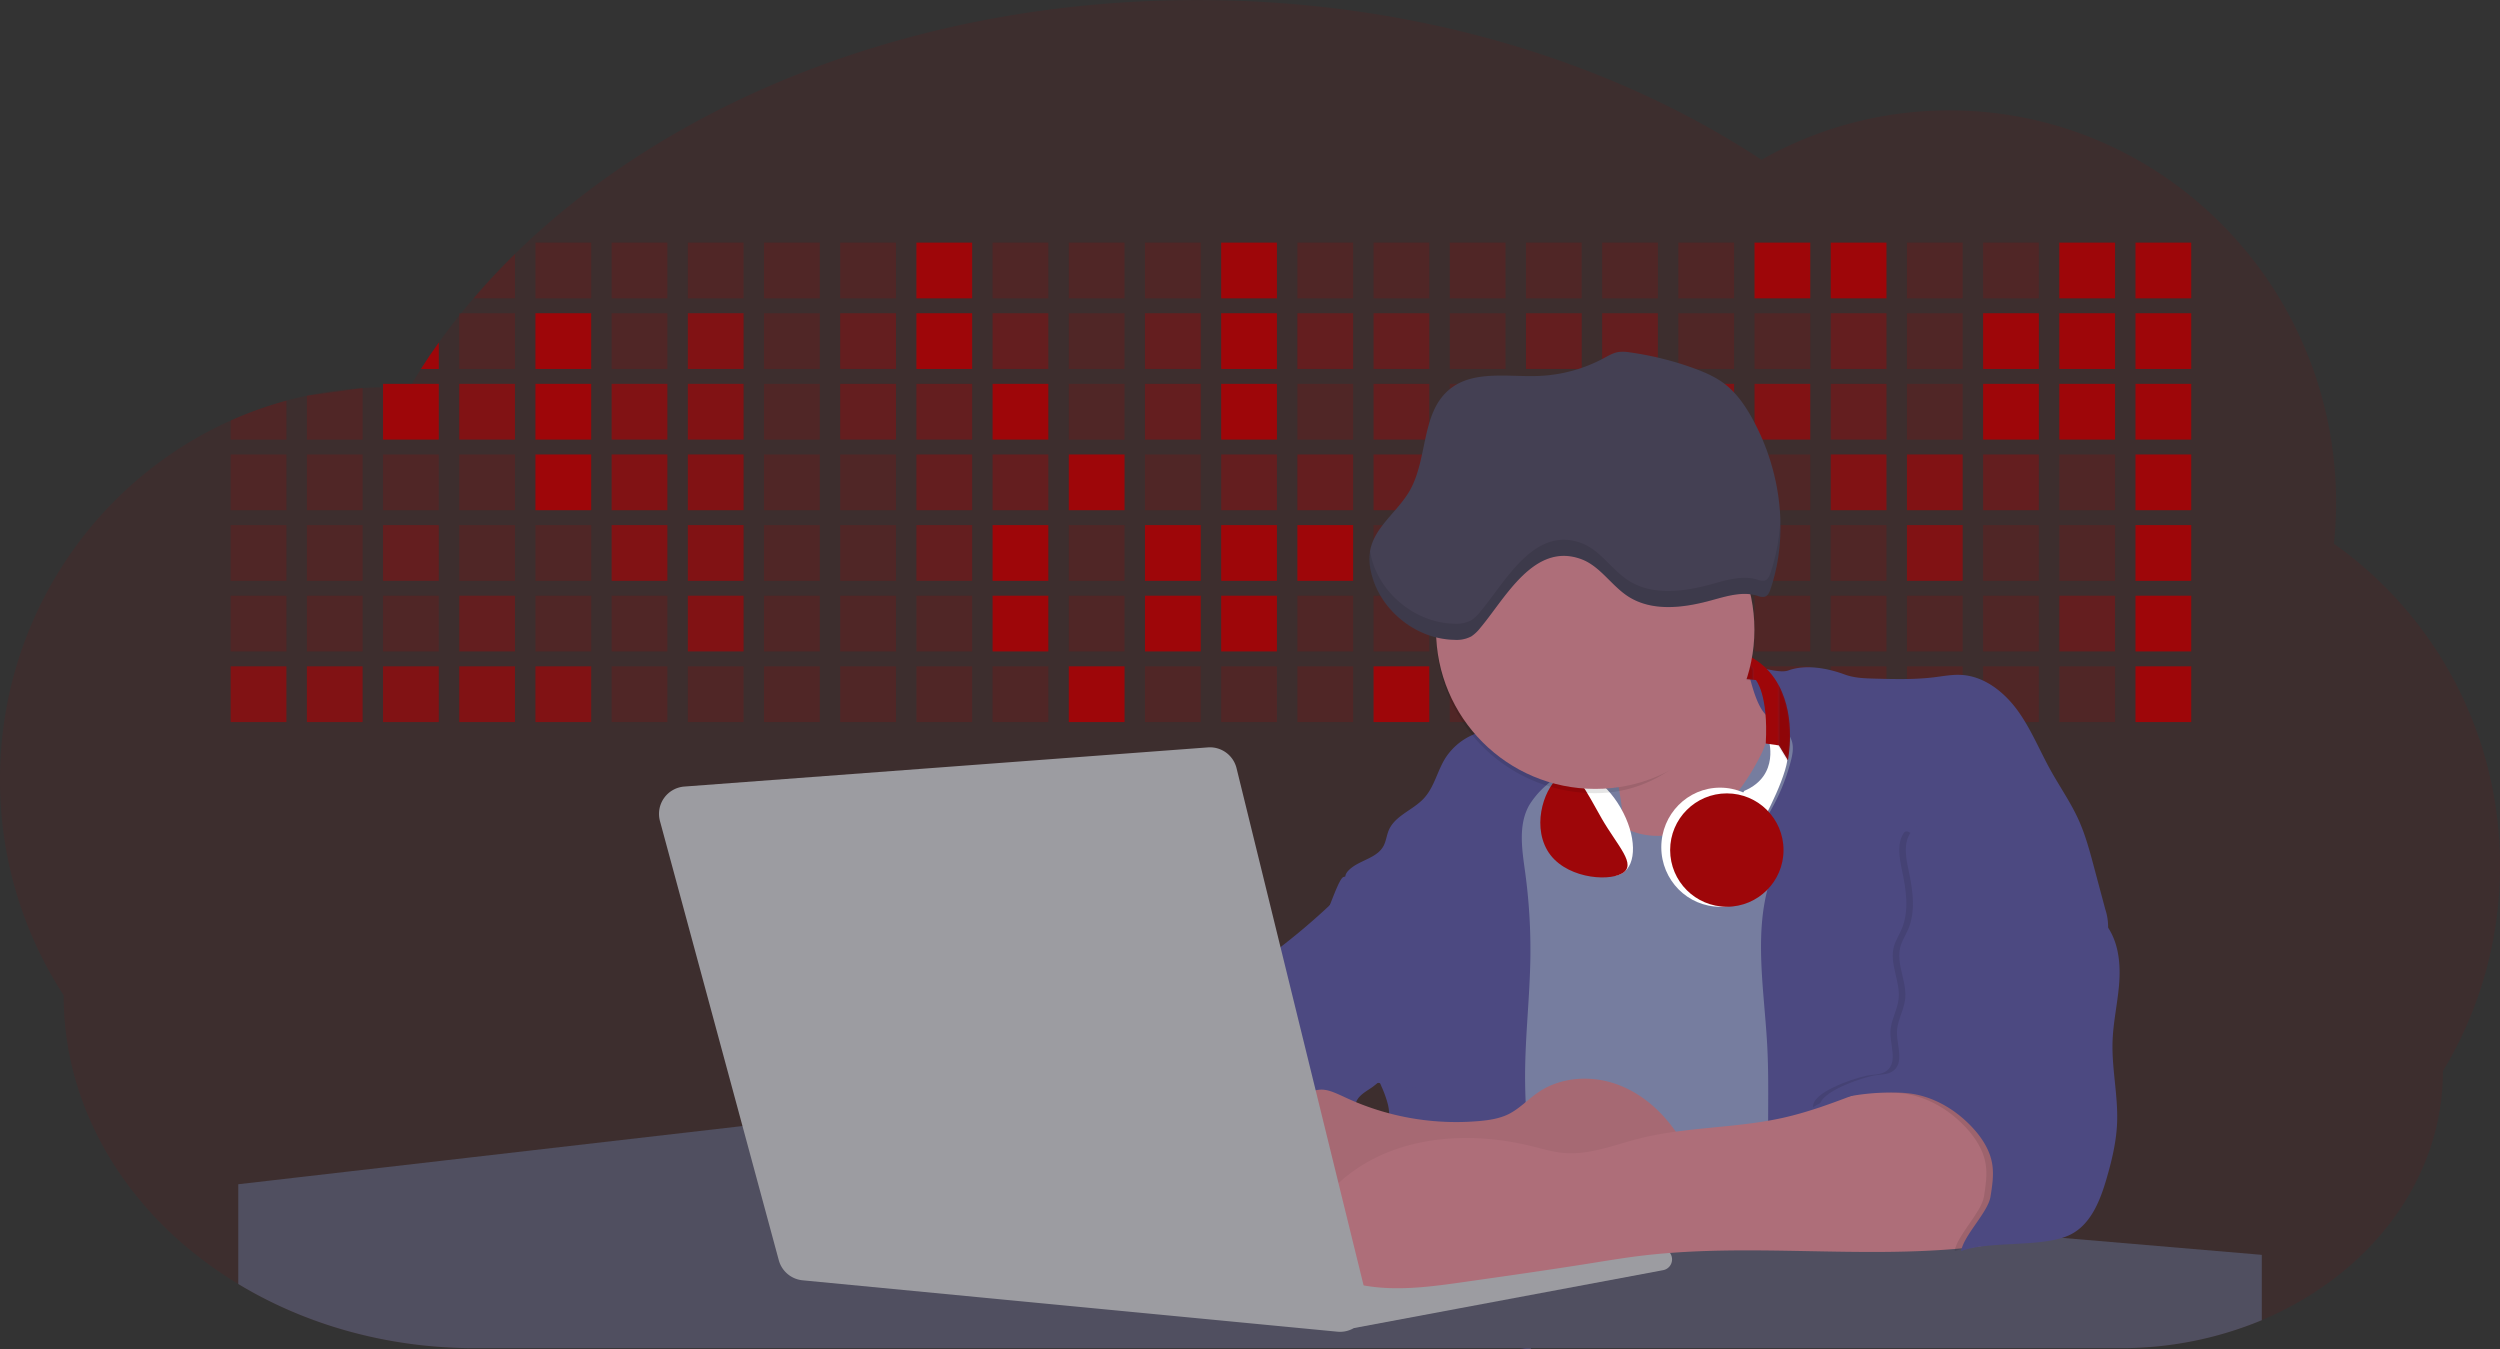 <svg id="aa7bae02-e79e-4d6b-a496-aba15f39787c" data-name="Layer 1" xmlns="http://www.w3.org/2000/svg" width="1144" height="617.32" viewBox="0 0 1144 617.32"><rect x="0" y="0" width="1144" height="617.32" fill="#333333" stroke="none"/><title>developer activity</title><path d="M1172,537.57a181.92,181.92,0,0,1-6.85,49.6,180.06,180.06,0,0,1-19.27,44.28c0,50.1-33.82,93.4-82.91,114a167.3,167.3,0,0,1-64.73,12.8H245.17c-40.25,0-77.55-10.86-108.14-29.36A185.76,185.76,0,0,1,112.2,711c-34-29.22-55.08-69.6-55.08-114.2A180.5,180.5,0,0,1,28,498.08c0-73.36,43.39-136.44,105.55-164.29a174.52,174.52,0,0,1,25.51-9.12q4.63-1.26,9.36-2.26a175.39,175.39,0,0,1,25.51-3.5q4.65-.29,9.35-.33H205c3.46,0,6.89.12,10.3.32l1.12-1.9q2.06-3.44,4.22-6.81,3.9-6.14,8.18-12.1,4.48-6.29,9.35-12.38l.83-1q2.76-3.44,5.64-6.8,9-10.49,19-20.35c72.11-70.68,185.08-116.18,312.08-116.18,98.82,0,189.15,27.55,258.34,73.07A174.18,174.18,0,0,1,920,191.86c97.74,0,177,80.37,177,179.51a184.9,184.9,0,0,1-1,18.78A180,180,0,0,1,1172,537.57Z" transform="translate(-28 -141.34)" fill="#9e0609" opacity="0.1"/><path d="M263.66,257.52v20.35h-19Q253.59,267.39,263.66,257.52Z" transform="translate(-28 -141.34)" fill="#9e0609" opacity="0.2"/><rect x="245.02" y="111.02" width="25.51" height="25.51" fill="#9e0609" opacity="0.2"/><rect x="279.88" y="111.02" width="25.51" height="25.51" fill="#9e0609" opacity="0.2"/><rect x="314.75" y="111.02" width="25.51" height="25.51" fill="#9e0609" opacity="0.2"/><rect x="349.61" y="111.02" width="25.51" height="25.51" fill="#9e0609" opacity="0.2"/><rect x="384.48" y="111.02" width="25.51" height="25.51" fill="#9e0609" opacity="0.2"/><rect x="419.35" y="111.02" width="25.51" height="25.51" fill="#9e0609"/><rect x="454.21" y="111.02" width="25.51" height="25.51" fill="#9e0609" opacity="0.2"/><rect x="489.08" y="111.02" width="25.51" height="25.51" fill="#9e0609" opacity="0.2"/><rect x="523.94" y="111.02" width="25.51" height="25.51" fill="#9e0609" opacity="0.2"/><rect x="558.81" y="111.02" width="25.51" height="25.51" fill="#9e0609"/><rect x="593.68" y="111.02" width="25.51" height="25.51" fill="#9e0609" opacity="0.2"/><rect x="628.54" y="111.02" width="25.51" height="25.51" fill="#9e0609" opacity="0.2"/><rect x="663.41" y="111.02" width="25.51" height="25.51" fill="#9e0609" opacity="0.2"/><rect x="698.28" y="111.02" width="25.51" height="25.51" fill="#9e0609" opacity="0.2"/><rect x="733.14" y="111.02" width="25.51" height="25.51" fill="#9e0609" opacity="0.2"/><rect x="768.01" y="111.02" width="25.51" height="25.51" fill="#9e0609" opacity="0.2"/><rect x="802.87" y="111.02" width="25.51" height="25.51" fill="#9e0609"/><rect x="837.74" y="111.02" width="25.51" height="25.51" fill="#9e0609"/><rect x="872.61" y="111.02" width="25.51" height="25.51" fill="#9e0609" opacity="0.2"/><rect x="907.47" y="111.02" width="25.51" height="25.51" fill="#9e0609" opacity="0.2"/><rect x="942.34" y="111.02" width="25.51" height="25.51" fill="#9e0609"/><rect x="977.2" y="111.02" width="25.51" height="25.51" fill="#9e0609"/><path d="M228.8,298.08v12.1h-8.18Q224.52,304,228.8,298.08Z" transform="translate(-28 -141.34)" fill="#9e0609"/><rect x="210.15" y="143.33" width="25.51" height="25.51" fill="#9e0609" opacity="0.2"/><rect x="245.02" y="143.33" width="25.51" height="25.51" fill="#9e0609"/><rect x="279.88" y="143.33" width="25.51" height="25.51" fill="#9e0609" opacity="0.2"/><rect x="314.75" y="143.33" width="25.51" height="25.51" fill="#9e0609" opacity="0.7"/><rect x="349.61" y="143.33" width="25.51" height="25.51" fill="#9e0609" opacity="0.2"/><rect x="384.48" y="143.33" width="25.51" height="25.51" fill="#9e0609" opacity="0.4"/><rect x="419.35" y="143.33" width="25.51" height="25.51" fill="#9e0609"/><rect x="454.21" y="143.33" width="25.51" height="25.51" fill="#9e0609" opacity="0.4"/><rect x="489.08" y="143.33" width="25.51" height="25.51" fill="#9e0609" opacity="0.2"/><rect x="523.94" y="143.33" width="25.51" height="25.51" fill="#9e0609" opacity="0.4"/><rect x="558.81" y="143.33" width="25.51" height="25.51" fill="#9e0609"/><rect x="593.68" y="143.33" width="25.51" height="25.51" fill="#9e0609" opacity="0.4"/><rect x="628.54" y="143.33" width="25.51" height="25.51" fill="#9e0609" opacity="0.4"/><rect x="663.41" y="143.33" width="25.51" height="25.51" fill="#9e0609" opacity="0.2"/><rect x="698.28" y="143.33" width="25.51" height="25.51" fill="#9e0609" opacity="0.4"/><rect x="733.14" y="143.33" width="25.51" height="25.51" fill="#9e0609" opacity="0.4"/><rect x="768.01" y="143.33" width="25.51" height="25.51" fill="#9e0609" opacity="0.2"/><rect x="802.87" y="143.33" width="25.51" height="25.51" fill="#9e0609" opacity="0.2"/><rect x="837.74" y="143.33" width="25.51" height="25.51" fill="#9e0609" opacity="0.4"/><rect x="872.61" y="143.33" width="25.51" height="25.51" fill="#9e0609" opacity="0.2"/><rect x="907.47" y="143.33" width="25.51" height="25.51" fill="#9e0609"/><rect x="942.34" y="143.33" width="25.51" height="25.51" fill="#9e0609"/><rect x="977.2" y="143.33" width="25.51" height="25.51" fill="#9e0609"/><path d="M159.06,324.67V342.5H133.55v-8.71A174.52,174.52,0,0,1,159.06,324.67Z" transform="translate(-28 -141.34)" fill="#9e0609" opacity="0.2"/><polygon points="165.93 177.57 165.93 201.16 140.42 201.16 140.42 181.07 165.93 177.57" fill="#9e0609" opacity="0.2"/><rect x="175.28" y="175.65" width="25.51" height="25.51" fill="#9e0609"/><rect x="210.15" y="175.65" width="25.51" height="25.51" fill="#9e0609" opacity="0.7"/><rect x="245.02" y="175.65" width="25.51" height="25.51" fill="#9e0609"/><rect x="279.88" y="175.65" width="25.51" height="25.51" fill="#9e0609" opacity="0.7"/><rect x="314.75" y="175.65" width="25.51" height="25.51" fill="#9e0609" opacity="0.7"/><rect x="349.61" y="175.65" width="25.51" height="25.51" fill="#9e0609" opacity="0.2"/><rect x="384.48" y="175.65" width="25.51" height="25.51" fill="#9e0609" opacity="0.4"/><rect x="419.35" y="175.65" width="25.51" height="25.51" fill="#9e0609" opacity="0.4"/><rect x="454.21" y="175.65" width="25.51" height="25.51" fill="#9e0609"/><rect x="489.08" y="175.65" width="25.51" height="25.51" fill="#9e0609" opacity="0.2"/><rect x="523.94" y="175.65" width="25.51" height="25.51" fill="#9e0609" opacity="0.4"/><rect x="558.81" y="175.65" width="25.51" height="25.51" fill="#9e0609"/><rect x="593.68" y="175.65" width="25.51" height="25.51" fill="#9e0609" opacity="0.2"/><rect x="628.54" y="175.65" width="25.51" height="25.51" fill="#9e0609" opacity="0.4"/><rect x="663.41" y="175.65" width="25.51" height="25.51" fill="#9e0609" opacity="0.2"/><rect x="698.28" y="175.65" width="25.51" height="25.51" fill="#9e0609"/><rect x="733.14" y="175.65" width="25.51" height="25.51" fill="#9e0609" opacity="0.2"/><rect x="768.01" y="175.65" width="25.51" height="25.51" fill="#9e0609" opacity="0.7"/><rect x="802.87" y="175.65" width="25.51" height="25.51" fill="#9e0609" opacity="0.7"/><rect x="837.74" y="175.65" width="25.51" height="25.51" fill="#9e0609" opacity="0.4"/><rect x="872.61" y="175.65" width="25.51" height="25.51" fill="#9e0609" opacity="0.2"/><rect x="907.47" y="175.65" width="25.51" height="25.51" fill="#9e0609"/><rect x="942.34" y="175.65" width="25.51" height="25.51" fill="#9e0609"/><rect x="977.2" y="175.65" width="25.51" height="25.51" fill="#9e0609"/><rect x="105.55" y="207.96" width="25.51" height="25.51" fill="#9e0609" opacity="0.2"/><rect x="140.42" y="207.96" width="25.51" height="25.51" fill="#9e0609" opacity="0.2"/><rect x="175.28" y="207.96" width="25.51" height="25.51" fill="#9e0609" opacity="0.2"/><rect x="210.15" y="207.96" width="25.51" height="25.51" fill="#9e0609" opacity="0.2"/><rect x="245.02" y="207.96" width="25.51" height="25.51" fill="#9e0609"/><rect x="279.88" y="207.96" width="25.51" height="25.51" fill="#9e0609" opacity="0.7"/><rect x="314.75" y="207.96" width="25.51" height="25.51" fill="#9e0609" opacity="0.7"/><rect x="349.61" y="207.96" width="25.51" height="25.51" fill="#9e0609" opacity="0.2"/><rect x="384.48" y="207.96" width="25.51" height="25.51" fill="#9e0609" opacity="0.2"/><rect x="419.35" y="207.96" width="25.51" height="25.51" fill="#9e0609" opacity="0.4"/><rect x="454.21" y="207.96" width="25.51" height="25.51" fill="#9e0609" opacity="0.4"/><rect x="489.08" y="207.96" width="25.51" height="25.51" fill="#9e0609"/><rect x="523.94" y="207.96" width="25.51" height="25.51" fill="#9e0609" opacity="0.2"/><rect x="558.81" y="207.96" width="25.51" height="25.51" fill="#9e0609" opacity="0.4"/><rect x="593.68" y="207.96" width="25.51" height="25.51" fill="#9e0609" opacity="0.4"/><rect x="628.54" y="207.96" width="25.51" height="25.51" fill="#9e0609" opacity="0.4"/><rect x="663.41" y="207.96" width="25.51" height="25.51" fill="#9e0609" opacity="0.4"/><rect x="698.28" y="207.96" width="25.51" height="25.51" fill="#9e0609" opacity="0.2"/><rect x="733.14" y="207.96" width="25.51" height="25.51" fill="#9e0609" opacity="0.2"/><rect x="768.01" y="207.96" width="25.51" height="25.51" fill="#9e0609" opacity="0.2"/><rect x="802.87" y="207.96" width="25.51" height="25.51" fill="#9e0609" opacity="0.2"/><rect x="837.74" y="207.96" width="25.51" height="25.51" fill="#9e0609" opacity="0.7"/><rect x="872.61" y="207.96" width="25.51" height="25.51" fill="#9e0609" opacity="0.7"/><rect x="907.47" y="207.96" width="25.51" height="25.51" fill="#9e0609" opacity="0.4"/><rect x="942.34" y="207.96" width="25.51" height="25.51" fill="#9e0609" opacity="0.2"/><rect x="977.2" y="207.96" width="25.51" height="25.51" fill="#9e0609"/><rect x="105.55" y="240.28" width="25.51" height="25.51" fill="#9e0609" opacity="0.2"/><rect x="140.42" y="240.28" width="25.51" height="25.51" fill="#9e0609" opacity="0.2"/><rect x="175.28" y="240.28" width="25.51" height="25.51" fill="#9e0609" opacity="0.4"/><rect x="210.15" y="240.28" width="25.51" height="25.51" fill="#9e0609" opacity="0.2"/><rect x="245.02" y="240.28" width="25.51" height="25.51" fill="#9e0609" opacity="0.2"/><rect x="279.88" y="240.28" width="25.51" height="25.51" fill="#9e0609" opacity="0.7"/><rect x="314.75" y="240.28" width="25.51" height="25.51" fill="#9e0609" opacity="0.7"/><rect x="349.61" y="240.28" width="25.51" height="25.51" fill="#9e0609" opacity="0.2"/><rect x="384.48" y="240.28" width="25.51" height="25.51" fill="#9e0609" opacity="0.2"/><rect x="419.35" y="240.28" width="25.51" height="25.51" fill="#9e0609" opacity="0.4"/><rect x="454.21" y="240.28" width="25.51" height="25.51" fill="#9e0609"/><rect x="489.08" y="240.28" width="25.51" height="25.51" fill="#9e0609" opacity="0.2"/><rect x="523.94" y="240.28" width="25.51" height="25.51" fill="#9e0609"/><rect x="558.81" y="240.28" width="25.51" height="25.51" fill="#9e0609"/><rect x="593.68" y="240.28" width="25.51" height="25.51" fill="#9e0609"/><rect x="628.54" y="240.28" width="25.51" height="25.51" fill="#9e0609" opacity="0.2"/><rect x="663.41" y="240.28" width="25.51" height="25.51" fill="#9e0609"/><rect x="698.28" y="240.28" width="25.51" height="25.51" fill="#9e0609" opacity="0.2"/><rect x="733.14" y="240.28" width="25.51" height="25.51" fill="#9e0609" opacity="0.2"/><rect x="768.01" y="240.28" width="25.51" height="25.51" fill="#9e0609" opacity="0.2"/><rect x="802.87" y="240.28" width="25.51" height="25.51" fill="#9e0609" opacity="0.2"/><rect x="837.74" y="240.28" width="25.51" height="25.51" fill="#9e0609" opacity="0.2"/><rect x="872.61" y="240.28" width="25.51" height="25.51" fill="#9e0609" opacity="0.7"/><rect x="907.47" y="240.28" width="25.51" height="25.51" fill="#9e0609" opacity="0.2"/><rect x="942.34" y="240.28" width="25.51" height="25.51" fill="#9e0609" opacity="0.2"/><rect x="977.2" y="240.28" width="25.51" height="25.51" fill="#9e0609"/><rect x="105.55" y="272.59" width="25.51" height="25.51" fill="#9e0609" opacity="0.2"/><rect x="140.42" y="272.59" width="25.51" height="25.51" fill="#9e0609" opacity="0.2"/><rect x="175.28" y="272.59" width="25.51" height="25.51" fill="#9e0609" opacity="0.2"/><rect x="210.15" y="272.59" width="25.51" height="25.51" fill="#9e0609" opacity="0.4"/><rect x="245.02" y="272.59" width="25.51" height="25.51" fill="#9e0609" opacity="0.2"/><rect x="279.88" y="272.59" width="25.51" height="25.51" fill="#9e0609" opacity="0.2"/><rect x="314.75" y="272.59" width="25.51" height="25.51" fill="#9e0609" opacity="0.7"/><rect x="349.61" y="272.59" width="25.51" height="25.51" fill="#9e0609" opacity="0.2"/><rect x="384.48" y="272.59" width="25.51" height="25.51" fill="#9e0609" opacity="0.2"/><rect x="419.35" y="272.59" width="25.51" height="25.51" fill="#9e0609" opacity="0.2"/><rect x="454.21" y="272.59" width="25.51" height="25.51" fill="#9e0609"/><rect x="489.08" y="272.59" width="25.51" height="25.51" fill="#9e0609" opacity="0.2"/><rect x="523.94" y="272.59" width="25.51" height="25.51" fill="#9e0609"/><rect x="558.81" y="272.59" width="25.51" height="25.51" fill="#9e0609"/><rect x="593.68" y="272.59" width="25.51" height="25.51" fill="#9e0609" opacity="0.2"/><rect x="628.54" y="272.59" width="25.51" height="25.51" fill="#9e0609" opacity="0.2"/><rect x="663.41" y="272.59" width="25.51" height="25.51" fill="#9e0609" opacity="0.2"/><rect x="698.28" y="272.59" width="25.51" height="25.51" fill="#9e0609" opacity="0.2"/><rect x="733.14" y="272.59" width="25.51" height="25.51" fill="#9e0609" opacity="0.2"/><rect x="768.01" y="272.59" width="25.51" height="25.51" fill="#9e0609" opacity="0.2"/><rect x="802.87" y="272.59" width="25.51" height="25.51" fill="#9e0609" opacity="0.2"/><rect x="837.74" y="272.59" width="25.51" height="25.51" fill="#9e0609" opacity="0.2"/><rect x="872.61" y="272.59" width="25.51" height="25.51" fill="#9e0609" opacity="0.2"/><rect x="907.47" y="272.59" width="25.51" height="25.51" fill="#9e0609" opacity="0.2"/><rect x="942.34" y="272.59" width="25.51" height="25.51" fill="#9e0609" opacity="0.4"/><rect x="977.2" y="272.59" width="25.51" height="25.51" fill="#9e0609"/><rect x="105.55" y="304.91" width="25.51" height="25.51" fill="#9e0609" opacity="0.7"/><rect x="140.42" y="304.91" width="25.51" height="25.51" fill="#9e0609" opacity="0.7"/><rect x="175.28" y="304.91" width="25.51" height="25.51" fill="#9e0609" opacity="0.7"/><rect x="210.15" y="304.91" width="25.51" height="25.51" fill="#9e0609" opacity="0.7"/><rect x="245.02" y="304.91" width="25.51" height="25.51" fill="#9e0609" opacity="0.7"/><rect x="279.88" y="304.91" width="25.51" height="25.51" fill="#9e0609" opacity="0.2"/><rect x="314.75" y="304.91" width="25.51" height="25.51" fill="#9e0609" opacity="0.2"/><rect x="349.61" y="304.91" width="25.51" height="25.51" fill="#9e0609" opacity="0.2"/><rect x="384.48" y="304.91" width="25.51" height="25.51" fill="#9e0609" opacity="0.2"/><rect x="419.35" y="304.91" width="25.51" height="25.51" fill="#9e0609" opacity="0.2"/><rect x="454.21" y="304.91" width="25.51" height="25.51" fill="#9e0609" opacity="0.2"/><rect x="489.08" y="304.91" width="25.51" height="25.51" fill="#9e0609"/><rect x="523.94" y="304.91" width="25.51" height="25.51" fill="#9e0609" opacity="0.2"/><rect x="558.81" y="304.91" width="25.51" height="25.51" fill="#9e0609" opacity="0.2"/><rect x="593.68" y="304.91" width="25.51" height="25.51" fill="#9e0609" opacity="0.2"/><rect x="628.54" y="304.91" width="25.51" height="25.51" fill="#9e0609"/><rect x="663.41" y="304.91" width="25.51" height="25.51" fill="#9e0609" opacity="0.2"/><rect x="698.28" y="304.91" width="25.51" height="25.51" fill="#9e0609" opacity="0.2"/><rect x="733.14" y="304.91" width="25.51" height="25.51" fill="#9e0609" opacity="0.2"/><rect x="768.01" y="304.91" width="25.51" height="25.51" fill="#9e0609" opacity="0.2"/><rect x="802.87" y="304.91" width="25.51" height="25.51" fill="#9e0609" opacity="0.2"/><rect x="837.74" y="304.91" width="25.51" height="25.51" fill="#9e0609" opacity="0.2"/><rect x="872.61" y="304.91" width="25.51" height="25.51" fill="#9e0609" opacity="0.2"/><rect x="907.47" y="304.91" width="25.51" height="25.51" fill="#9e0609" opacity="0.2"/><rect x="942.34" y="304.91" width="25.51" height="25.51" fill="#9e0609" opacity="0.2"/><rect x="977.2" y="304.91" width="25.51" height="25.51" fill="#9e0609"/><circle cx="734.52" cy="363.89" r="34.87" fill="#767d9f"/><path d="M760.71,460.87q5.22,22.78,8.86,45.9c.73,4.58,1.38,9.41-.28,13.74-1.39,3.61-4.22,6.43-6.44,9.59s-3.9,7.21-2.55,10.83,5.29,5.6,9.05,6.62c10.76,2.9,22.23.79,32.94-2.35a53.29,53.29,0,0,0,13.81-5.72c4.54-2.88,8.26-6.88,11.68-11,15.61-18.93,25.83-41.65,35.45-64.23a39.12,39.12,0,0,1-33.11-13.34c-3.94-4.63-6.83-11.08-4.61-16.74-6.51,3.57-14.24,3.81-21.25,6.25a75.49,75.49,0,0,0-12.5,6.15q-7.18,4.15-14.28,8.46C772.07,458.29,767,461.19,760.71,460.87Z" transform="translate(-28 -141.34)" fill="#ae6e79"/><path d="M833.64,487.05c-6.11,11.89-14.06,23.32-25.41,30.4s-26.63,9-38,2c-5.6-3.42-9.84-8.62-14.73-13s-11-8.13-17.57-7.56c-7.24.63-12.91,6.28-17.76,11.69-7.36,8.22-14.47,16.79-19.68,26.52-10,18.7-12.37,40.56-11.93,61.76s3.51,42.29,3.58,63.49c.1,26.08-4.32,51.95-8.79,77.64,41.1-5.06,82.25,6,123.44,10.19,26.36,2.71,52.92,2.65,79.42,2.58,4.66,0,9.62-.12,13.5-2.7a18.2,18.2,0,0,0,5.59-6.64c3.66-6.75,5.13-14.45,6.15-22.06,2.59-19.22,2.67-38.68,2.74-58.08.18-47,.35-94.17-5.62-140.8-1.47-11.47-3.35-23-7.75-33.73s-11.58-20.6-21.62-26.35c-6.45-3.7-21.4-10.14-29-6.41C841.67,460.15,837.73,479.09,833.64,487.05Z" transform="translate(-28 -141.34)" fill="#767d9f"/><path d="M836.68,619.77c-1.55-29-7.86-59.95,5.57-85.69,3.3-6.32-8.54-14.21-4.88-20.33a92.08,92.08,0,0,0,10.06-23.93c.76-2.89,1.37-5.95.65-8.85-1.33-5.29-6.56-8.44-11-11.66-4.9-3.56-7.42-14.41-9-20.28s12.57,1.2,18.26-.89c7.9-2.89,17.94-1.07,25.82,1.86,4.4,1.62,9.18,1.76,13.87,1.88,9.11.24,18.25.47,27.29-.65,4.06-.51,8.13-1.28,12.21-1.05,10.41.59,19.46,7.71,25.62,16.13s10.08,18.23,15.13,27.35c4.21,7.6,9.23,14.78,12.82,22.69,3.18,7,5.19,14.52,7.18,22l5.13,19.19a25.58,25.58,0,0,1,1.26,8.51c-.26,3.07-1.62,5.93-3,8.66A164.12,164.12,0,0,1,971,603.2c-10.79,13.23-23.89,25.16-30.3,41-2.5,6.17-3.89,12.73-5.16,19.27a707.94,707.94,0,0,0-10.9,79.15,174.2,174.2,0,0,0-36.52-12.21,177.61,177.61,0,0,0-19-3c-5.59-.58-12.8.52-18.12-1-8.9-2.53-9.88-17.58-11.23-25.46-2.16-12.55-2.59-25.32-2.67-38C837,648.53,837.45,634.14,836.68,619.77Z" transform="translate(-28 -141.34)" fill="#4c4981"/><path d="M641.23,565.54c4.21,24,8.85,48.07,18,70.62-.23.22-.46.42-.69.62-.81.69-1.65,1.34-2.53,2-2.05,1.44-4.3,2.66-6,4.54a8,8,0,0,0-1.5,2.45,5.48,5.48,0,0,0,0,4.47c-4.77,2.11-10.31,1.46-15.66,1.26-4.61-.17-9.08,0-12.78,2.53-5.14,3.54-6.69,10.34-7.52,16.52q-.46,3.38-.79,6.77-.32,3.15-.52,6.32a188.61,188.61,0,0,0-.19,21q.08,1.92.21,3.84c-16.34-.39-31.23-8.91-45.32-17.19-3.22-1.89-6.54-3.88-8.63-7A15.8,15.8,0,0,1,555,674c0-.51.09-1,.16-1.52a41.58,41.58,0,0,1,2.29-8.68,107.2,107.2,0,0,1,19.19-32.65c3.58-4.18,7.61-8.27,9.28-13.52.73-2.29,1-4.72,1.74-7,3.32-9.88,15.3-14.55,19.4-24.14,1-2.29,1.46-4.8,2.7-7a17.63,17.63,0,0,1,4.25-4.75c.73-.61,1.49-1.2,2.24-1.79q10.54-8.26,20.31-17.45,1.82-1.71,3.6-3.46A59.48,59.48,0,0,0,641.23,565.54Z" transform="translate(-28 -141.34)" fill="#4c4981"/><path d="M742,494.56c-1.44,1.52-3,2.95-4.53,4.37l-.41.37-1.62,1.5a39,39,0,0,0-7.55,8.79l-.17.28c-5.1,9.13-3.21,20.37-1.79,30.74a261.55,261.55,0,0,1,2.37,39c-.26,18-2.38,35.88-2.42,53.86,0,4.08.09,8.15.27,12.23.29,6.63.79,13.25,1.39,19.87.65,7.26,1.43,14.51,2.16,21.76.58,5.61,1.13,11.21,1.59,16.81.23,2.9.45,5.79.63,8.69.21,3.4.38,6.81.48,10.21h0c.07,2.16.11,4.31.11,6.47,0,1.23,0,2.45,0,3.67q0,3.51-.19,7-.2,4.49-.61,9c-.31,3.27-.86,6.84-3.16,9.14-.14.14-.29.27-.44.4l-3.24-.4a332.72,332.72,0,0,0-67.3-1.2c.49-3.38.94-6.75,1.38-10.14.2-1.6.4-3.21.59-4.82q.33-2.76.63-5.52c.23-2,.44-4,.64-6q.78-7.73,1.37-15.47.87-11.29,1.32-22.62.22-5.41.34-10.83.17-6.72.16-13.45,0-6.54-.11-13.1c0-1.44-.06-2.88-.18-4.31a27.35,27.35,0,0,0-.53-3.83,49.87,49.87,0,0,0-3-8.48c-.22-.52-.43-1-.64-1.55-.12-.27-.23-.55-.34-.82,5.76-5.13,9.86-12,13.8-18.76,6.39-10.89,12.93-22.26,14-34.84s-5.18-26.71-17.2-30.55c-3.27-1-6.73-1.28-10.1-1.87-3.18-.56-9.81-1.83-13.49-4.11q-3,3.08-6,6.05a22.15,22.15,0,0,1,2.17-8.71l1.42.07a2.71,2.71,0,0,1-.16-1c0-1.07.74-2.28,2.32-3.62,4.71-4,12.12-4.89,15.09-10.3,1.24-2.25,1.45-4.93,2.45-7.29,2.87-6.73,11.11-9.21,16.07-14.59s6.2-13,10.21-19a28.62,28.62,0,0,1,12-10c.4-.19.81-.38,1.22-.55,8.3-3.55,18.16-4.36,26.76-4.34,3.34,0,12,.1,16.24,1.79a5.32,5.32,0,0,1,1.85,1.13C752.37,480.61,745.34,491,742,494.56Z" transform="translate(-28 -141.34)" fill="#4c4981"/><path d="M642.72,542.69a60.88,60.88,0,0,1,46.74,4.87c7.2,4,13.66,9.58,17.62,16.78,5.95,10.8,5.69,23.82,5.27,36.15-.21,6.17-.48,12.56-3.2,18.1C706,625,700.06,629.4,694,633a42.24,42.24,0,0,1-12.32,5.33c-6.72,1.46-13.7.22-20.47-1-7.36-1.36-15.26-3-20.37-8.48-3-3.18-4.64-7.31-6.26-11.35q-3.49-8.75-7-17.48c-4.05-10.11-5.42-18.52-.07-28.37,2.43-4.49,5.4-8.69,7.8-13.21C636.51,556.14,640.81,543.28,642.72,542.69Z" transform="translate(-28 -141.34)" fill="#4c4981"/><path d="M1063,715.56v29.9a167.3,167.3,0,0,1-64.73,12.8H728.58c-.14.14-.29.27-.44.4l-3.24-.4H245.17c-40.25,0-77.55-10.86-108.14-29.36V683.25l230.72-26.63.18,0L502.29,668l34.77,3,18.06,1.53,37.38,3.17,19.23,1.63,28,2.38,3.94.33,20.18,1.71L691.23,684l38.5,3.26,64.18,5.45,45.15,3.83,74.14,6.29,14.1,1.19,1.52.13,1.32.11,18.62,1.58,20.44,1.74,2.37.2Z" transform="translate(-28 -141.34)" fill="#504f60"/><polygon points="764 573.12 474.86 523.77 463.65 580.46 596.19 596.33 637 601.44 749.26 579.33 764 573.12" fill="#9c9ca1"/><path d="M642.33,739.94l144.86-27.23a5,5,0,0,1,5.94,4.93h0a5,5,0,0,1-4.09,4.93L647.57,749.06Z" transform="translate(-28 -141.34)" fill="#9c9ca1"/><path d="M705.17,654.31c4.51-.42,9.08-1.13,13.14-3.13,5-2.49,8.89-6.78,13.52-9.94,10.18-7,23.8-7.94,35.47-3.92s21.41,12.63,28.23,22.91c4.53,6.85,7.93,15.59,4.73,23.15a30.51,30.51,0,0,1-4.12,6.44l-8.34,10.9a29,29,0,0,1-5.66,6.09c-3.12,2.27-7,3.2-10.82,3.76-10.15,1.48-20.48.64-30.71,1.32-17.57,1.17-34.73,6.83-52.34,6.64-10.12-.11-20.11-2.15-30-4.19l-43.77-9c-7.62-1.56-16.23-3.84-19.82-10.75-1.61-3.11-1.91-6.71-2.1-10.21-.52-9.64,0-20.36,6.68-27.31,6.28-6.52,16.21-8.58,23.71-13.4,9.18-5.91,12.21-4,21.89.44A120,120,0,0,0,705.17,654.31Z" transform="translate(-28 -141.34)" fill="#ae6e79"/><path d="M705.17,654.31c4.51-.42,9.08-1.13,13.14-3.13,5-2.49,8.89-6.78,13.52-9.94,10.18-7,23.8-7.94,35.47-3.92s21.41,12.63,28.23,22.91c4.53,6.85,7.93,15.59,4.73,23.15a30.51,30.51,0,0,1-4.12,6.44l-8.34,10.9a29,29,0,0,1-5.66,6.09c-3.12,2.27-7,3.2-10.82,3.76-10.15,1.48-20.48.64-30.71,1.32-17.57,1.17-34.73,6.83-52.34,6.64-10.12-.11-20.11-2.15-30-4.19l-43.77-9c-7.62-1.56-16.23-3.84-19.82-10.75-1.61-3.11-1.91-6.71-2.1-10.21-.52-9.64,0-20.36,6.68-27.31,6.28-6.52,16.21-8.58,23.71-13.4,9.18-5.91,12.21-4,21.89.44A120,120,0,0,0,705.17,654.31Z" transform="translate(-28 -141.34)" opacity="0.05"/><path d="M880.94,640.6c-12.28,4.75-24.63,9.52-37.49,12.35-21.56,4.75-44.12,4-65.51,9.43-11.3,2.88-22.53,7.52-34.14,6.58-5.19-.42-10.2-2-15.25-3.2-28.37-7-60.62-4.73-83.66,13.27-7.88,6.15-14.33,13.82-20.18,22a14.7,14.7,0,0,0,5.91,21.88A86.62,86.62,0,0,0,659,730.48c13.13,1.16,26.32-.7,39.38-2.56,19.38-2.75,38.77-5.51,58.1-8.6,6.94-1.11,13.88-2.26,20.86-3.14,50.23-6.35,101.37,1.37,151.73-3.93,5.09-.54,10.27-1.24,14.9-3.41,11.72-5.5,17.52-20,15.1-32.74s-11.76-23.33-23-29.83c-9.42-5.47-19.58-7.68-30.07-10C896.26,634,890.32,637,880.94,640.6Z" transform="translate(-28 -141.34)" fill="#ae6e79"/><path d="M988.67,564.44c5.54,7.26,6.72,17,6.12,26.09s-2.76,18.08-3.08,27.21c-.44,12.52,2.58,25,2.07,37.48-.36,8.73-2.43,17.29-4.88,25.67-2.89,9.89-7.07,20.52-16.2,25.27-12.12,6.31-37.54,2.76-50.29,7.7,1.16-7.23,12.28-17.7,13.44-24.93.8-5,1.61-10.14.75-15.15-1.1-6.39-4.85-12.06-9.3-16.78-7.08-7.51-16.32-13.16-26.47-15s-35-.33-43.12,6.08c-1-6.62,17.6-13,24.14-14.43,3.26-.73,7-.32,9.61-2.39,5-3.92,1.37-11.73,1.61-18,.19-5,3.11-9.58,3.7-14.58,1-8-4.22-16.15-2.17-24,.76-2.9,2.45-5.45,3.62-8.21,3.56-8.45,2-18.09.1-27.07-1.18-5.64-2.33-12,.81-16.81,2.91-4.49,11.17,11.5,16.46,10.76,17.47-2.45,33.28-15.4,47.39-4.8,7.19,5.4,8.13,11,11,18.71C976.77,554.6,984,558.36,988.67,564.44Z" transform="translate(-28 -141.34)" opacity="0.1"/><path d="M991.67,564.44c5.54,7.26,6.72,17,6.12,26.09s-2.76,18.08-3.08,27.21c-.44,12.52,2.58,25,2.07,37.48-.36,8.73-2.43,17.29-4.88,25.67-2.89,9.89-7.07,20.52-16.2,25.27-12.12,6.31-37.54,2.76-50.29,7.7,1.16-7.23,12.28-17.7,13.44-24.93.8-5,1.61-10.14.75-15.15-1.1-6.39-4.85-12.06-9.3-16.78-7.08-7.51-16.32-13.16-26.47-15s-35-.33-43.12,6.08c-1-6.62,17.6-13,24.14-14.43,3.26-.73,7-.32,9.61-2.39,5-3.92,1.37-11.73,1.61-18,.19-5,3.11-9.58,3.7-14.58,1-8-4.22-16.15-2.17-24,.76-2.9,2.45-5.45,3.62-8.21,3.56-8.45,2-18.09.1-27.07-1.18-5.64-2.33-12,.81-16.81,2.91-4.49,8.6-6.19,13.89-6.94a68.42,68.42,0,0,1,50,12.9c7.19,5.4,8.13,11,11,18.71C979.77,554.6,987,558.36,991.67,564.44Z" transform="translate(-28 -141.34)" fill="#4c4981"/><path d="M330,517.06,384.37,718a12.55,12.55,0,0,0,10.91,9.21L640,750.72a12.54,12.54,0,0,0,13.38-15.48L593.84,492.86a12.54,12.54,0,0,0-13.12-9.51L341.13,501.27A12.54,12.54,0,0,0,330,517.06Z" transform="translate(-28 -141.34)" fill="#9c9ca1"/><ellipse cx="787.11" cy="387.68" rx="26.9" ry="27.25" fill="#fff"/><path d="M837.2,479.31s5.67,16.86-11.06,23.95L824,507l10.48,10.34S847.4,493.77,846,485.4C846,485.4,844,476.9,837.2,479.31Z" transform="translate(-28 -141.34)" fill="#fff"/><circle cx="790.2" cy="388.99" r="25.94" fill="#9e0609"/><path d="M846.13,489.23l-4.12-6.8-6-.85c1.28-22.39-4.53-29.06-4.53-29.06l-1.35-.13-5.88-.57-11.06-11.48v-3.26c15.54,1.85,24.13,9.23,28.77,17.88C850.16,470.14,846.13,489.23,846.13,489.23Z" transform="translate(-28 -141.34)" fill="#9e0609"/><path d="M830.18,448.27v4.12l-5.88-.57-11.06-11.48S830.35,444.17,830.18,448.27Z" transform="translate(-28 -141.34)" stroke="#4c4981" stroke-miterlimit="10" opacity="0.1"/><path d="M846.13,489.23l-4.12-6.8V455C850.16,470.14,846.13,489.23,846.13,489.23Z" transform="translate(-28 -141.34)" stroke="#4c4981" stroke-miterlimit="10" opacity="0.1"/><ellipse cx="757.11" cy="518.2" rx="14.43" ry="26.32" transform="translate(-185.67 306.64) rotate(-30)" fill="#fff"/><path d="M761,516c7.27,12.59,16.19,21,9.29,25s-27,2-34.27-10.6-.67-30,6.23-34S753.72,503.38,761,516Z" transform="translate(-28 -141.34)" fill="#9e0609"/><path d="M825.73,425.3c0,40.23-27.53,79-67.76,79a72.85,72.85,0,0,1,0-145.7C798.2,358.64,825.73,385.06,825.73,425.3Z" transform="translate(-28 -141.34)" opacity="0.1"/><circle cx="729.97" cy="288.15" r="72.85" fill="#ae6e79"/><path d="M751.57,397.21c8.67,3.19,13.8,12.15,21.58,17.14,11,7,25.32,5.19,37.88,1.73,7-1.91,14.32-4.24,21.21-2.12a6,6,0,0,0,3.23.46c1.5-.43,2.24-2.09,2.73-3.57,8.52-25.4,4.69-54.17-8.17-77.67-3.32-6.06-7.3-11.92-12.78-16.13-4.32-3.31-9.4-5.48-14.52-7.33a145,145,0,0,0-28.88-7.13,17.94,17.94,0,0,0-5.27-.17c-2.41.39-4.57,1.69-6.72,2.85A68.78,68.78,0,0,1,732,313.38c-14,.53-30-2.77-40.79,6.21-13,10.77-9.76,31.78-18.19,46.4-5.58,9.67-16.34,16.69-18.11,27.7a25.57,25.57,0,0,0,.63,10.07c4.12,16.94,20.52,30.06,38,30.37a14.42,14.42,0,0,0,7.76-1.59,17.55,17.55,0,0,0,4.09-3.89C716.84,415.09,729.94,389.25,751.57,397.21Z" transform="translate(-28 -141.34)" fill="#444053"/><path d="M838.2,403.48c-.49,1.48-1.23,3.14-2.73,3.57a6,6,0,0,1-3.23-.46c-6.89-2.12-14.25.21-21.2,2.12-12.57,3.46-26.92,5.31-37.88-1.73-7.79-5-12.91-14-21.59-17.14-21.63-8-34.73,17.88-46.21,31.44a17.55,17.55,0,0,1-4.09,3.89,14.42,14.42,0,0,1-7.76,1.59c-17.42-.31-33.83-13.43-38-30.37-.23-1-.43-2-.58-3,0,.09,0,.17-.05.26a25.57,25.57,0,0,0,.63,10.07c4.12,16.94,20.53,30.06,38,30.37a14.42,14.42,0,0,0,7.76-1.59,17.55,17.55,0,0,0,4.09-3.89c11.48-13.56,24.58-39.4,46.21-31.44,8.68,3.19,13.8,12.15,21.59,17.14,11,7,25.31,5.19,37.88,1.73,7-1.91,14.31-4.24,21.2-2.12a6,6,0,0,0,3.23.46c1.5-.43,2.24-2.09,2.73-3.57a90.29,90.29,0,0,0,4.48-32.26A88.8,88.8,0,0,1,838.2,403.48Z" transform="translate(-28 -141.34)" opacity="0.1"/></svg>